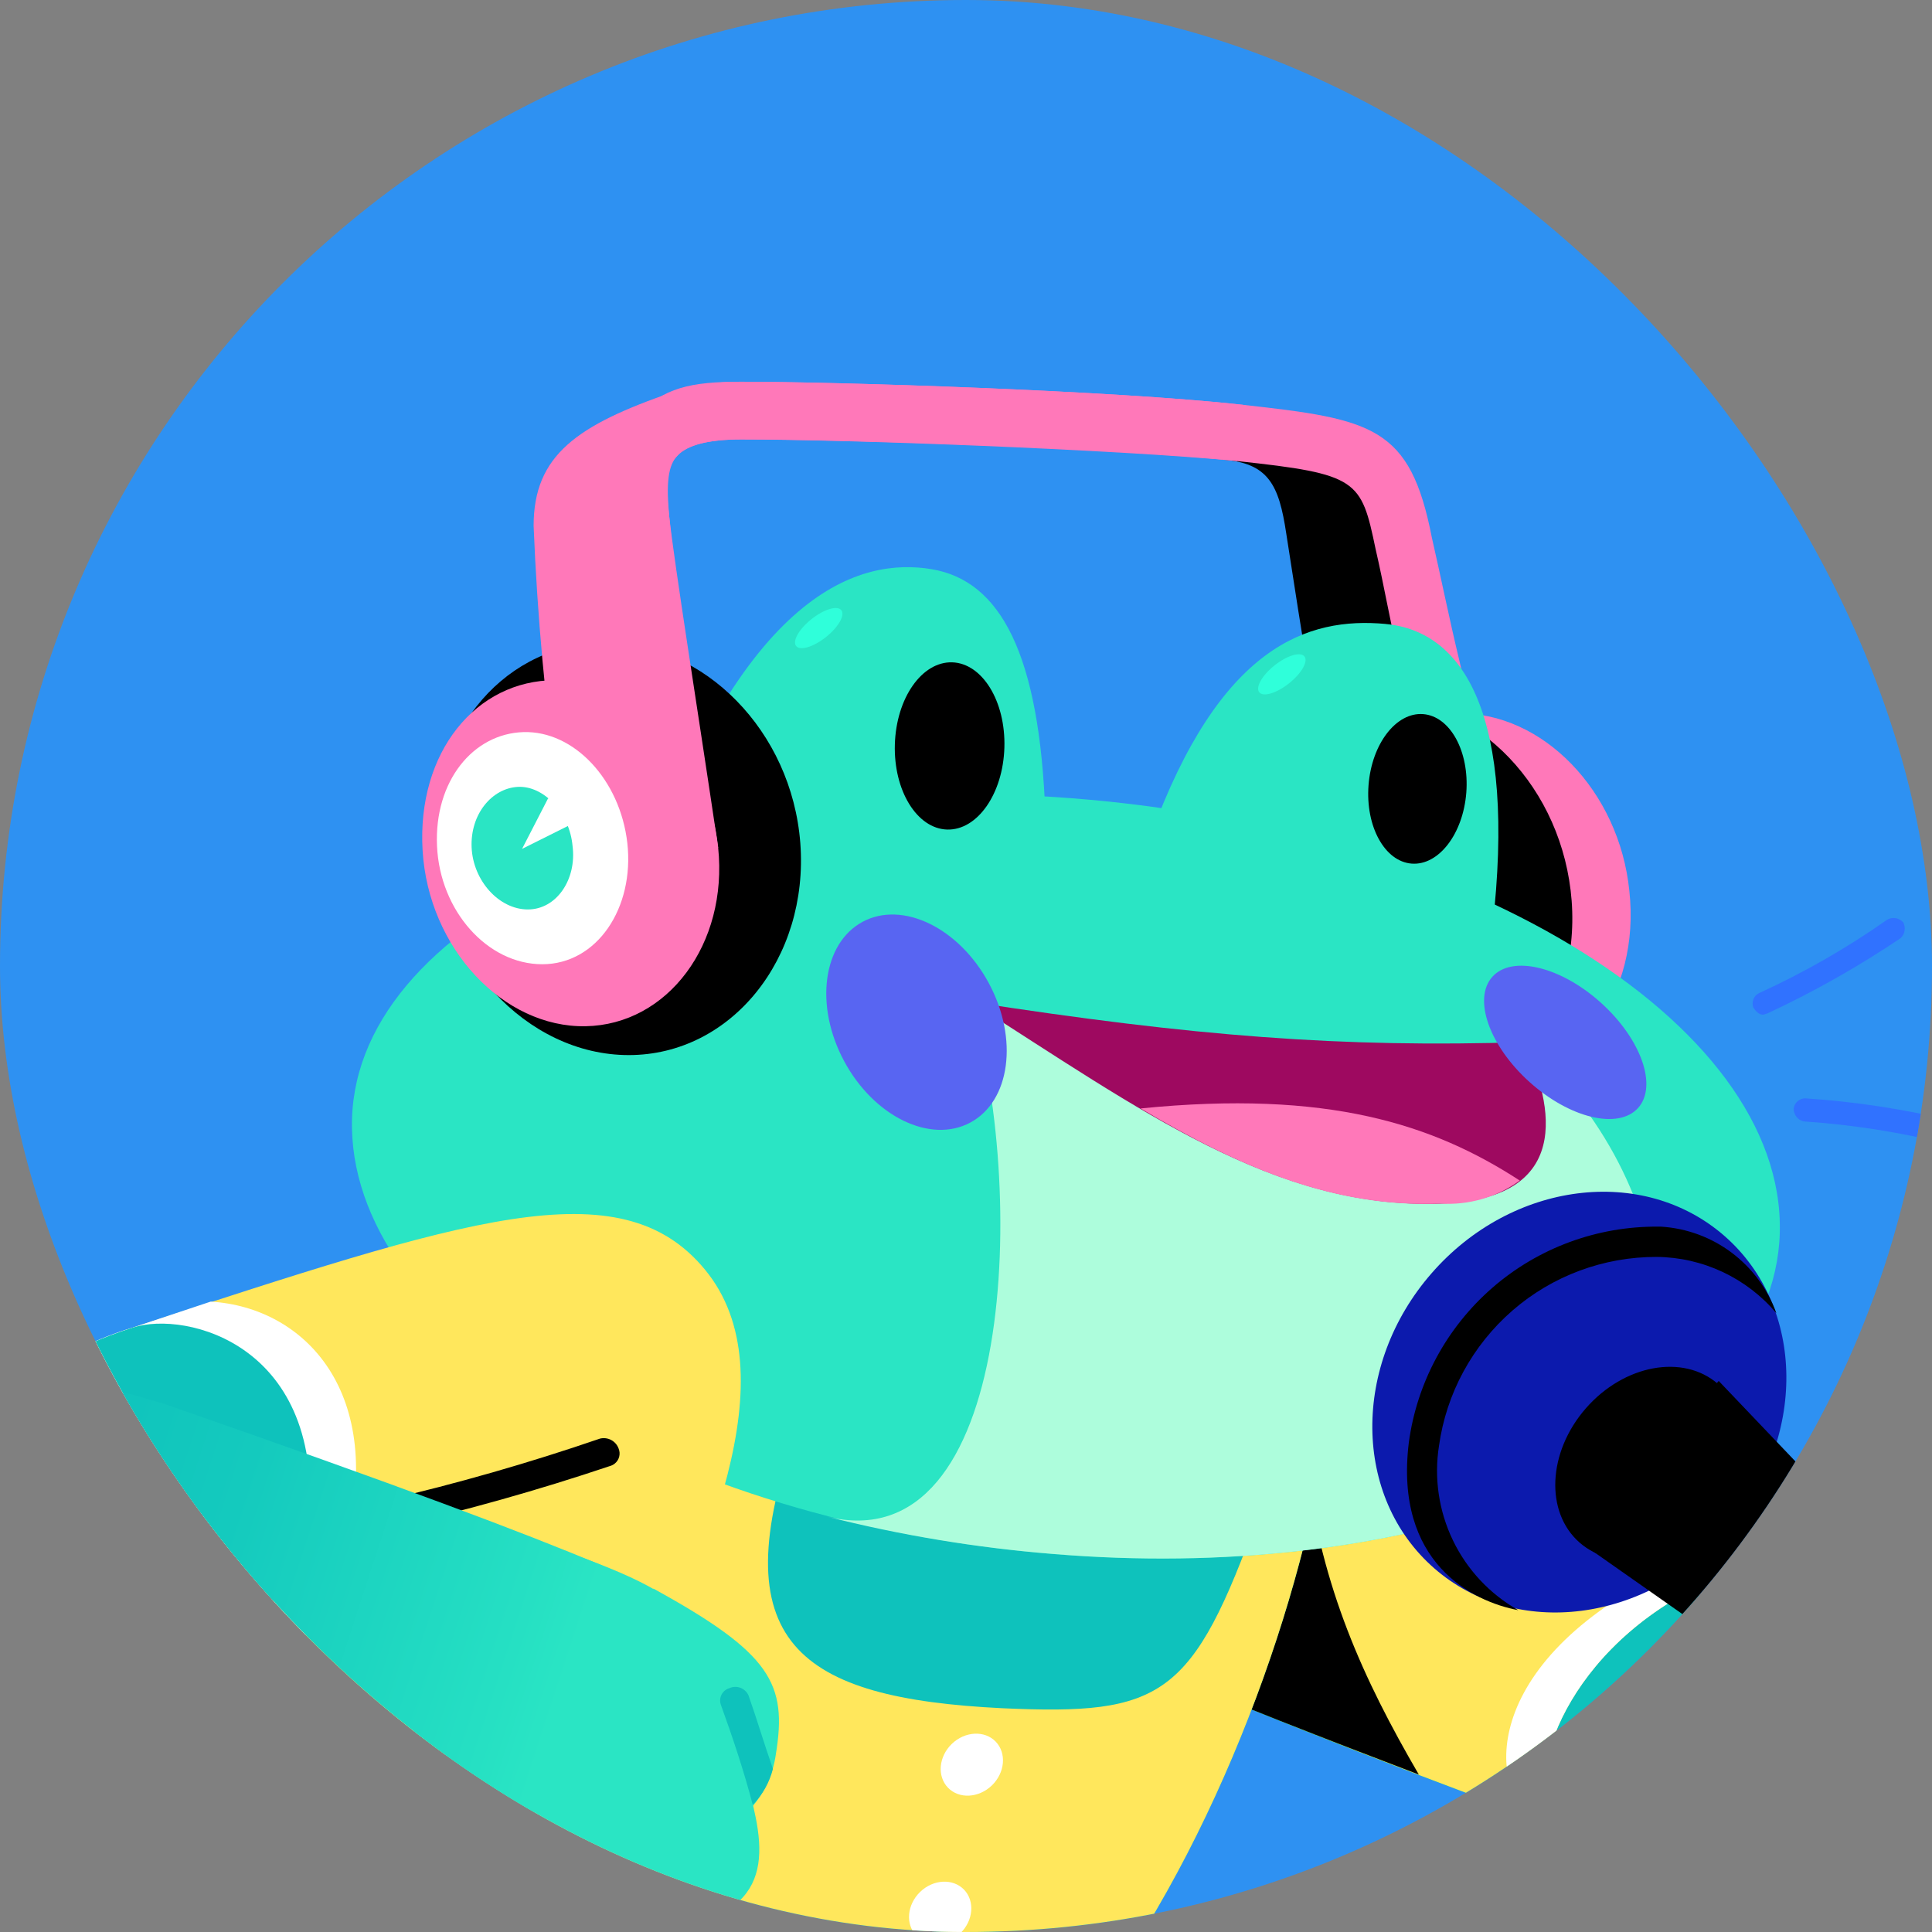 <svg width="45" height="45" viewBox="0 0 45 45" fill="none" xmlns="http://www.w3.org/2000/svg">
<rect x="0" y="0" width="45" height="45" fill="#808080" stroke="none"/>
<g clip-path="url(#clip0_85_2347)">
<rect width="45" height="45" rx="22.5" fill="#2E91F2"/>
<path d="M40.167 37.437C39.935 38.165 39.822 38.924 39.831 39.687C39.833 40.368 39.923 41.045 40.099 41.702C39.495 42.24 38.891 42.777 38.252 43.247C34.895 42.072 30.663 40.493 26.465 38.713L28.884 31.863L40.167 37.437Z" fill="#0EC2BC"/>
<path d="M38.924 37.303L39.327 37.034L28.884 31.863L26.465 38.713C29.924 40.157 33.383 41.501 36.372 42.575C35.432 42.038 36.036 39.083 38.924 37.303V37.303Z" fill="#FFE75C"/>
<path d="M35.868 42.374L36.372 42.575C35.432 42.038 36.036 39.083 38.924 37.303L39.327 37.034L38.656 36.698L38.488 36.765C34.223 39.016 34.76 42.005 35.868 42.374V42.374Z" fill="white"/>
<path d="M30.428 34.18L28.413 33.239L26.465 38.713C28.682 39.654 30.932 40.527 33.047 41.333C31.738 39.083 30.798 37 30.428 34.18V34.18Z" fill="black"/>
<path d="M4.369 34.549C6.15 38.443 9.015 41.752 12.628 44.086C16.227 46.41 20.425 47.658 24.72 47.68C27.944 43.818 30.093 38.142 30.832 33.843C30.832 33.843 22.773 30.72 4.37 34.549L4.369 34.549Z" fill="#0EC2BC"/>
<path d="M29.32 35.254C27.775 39.553 27.07 39.956 23.343 39.788C18.608 39.553 16.761 38.277 18.574 33.239L21.093 32.635C16.962 32.635 11.421 33.071 4.37 34.549C6.15 38.443 9.015 41.752 12.627 44.087C16.226 46.411 20.424 47.658 24.719 47.68C27.943 43.818 30.092 38.142 30.831 33.843L29.421 33.441L29.32 35.254Z" fill="#FFE75C"/>
<path d="M37.95 20.746C38.219 23.164 36.742 25.146 34.693 25.179C32.645 25.213 30.798 23.265 30.663 20.847C30.529 18.429 31.973 16.649 33.954 16.616C35.935 16.582 37.715 18.429 37.95 20.746V20.746Z" fill="#FF78B9"/>
<path d="M36.607 20.982C36.808 23.668 35.029 25.918 32.611 25.918C30.193 25.918 28.178 23.668 28.078 20.982C27.977 18.294 29.79 16.28 32.107 16.28C34.424 16.28 36.406 18.362 36.607 20.982Z" fill="black"/>
<path d="M32.477 12.082C32.405 11.589 32.207 11.122 31.9 10.727C31.595 10.333 31.192 10.025 30.73 9.832L28.447 10.705C29.555 10.772 29.79 11.309 29.958 12.418C30.294 14.601 30.798 17.758 31.032 18.933L33.685 18.664L32.477 12.082V12.082Z" fill="black"/>
<path d="M33.954 19.168C33.795 19.178 33.638 19.129 33.514 19.03C33.39 18.93 33.307 18.788 33.282 18.631C33.148 17.892 32.913 16.817 32.645 15.642C32.376 14.466 32.242 13.66 32.04 12.787C31.704 11.175 31.637 11.041 28.816 10.739C25.996 10.436 19.716 10.235 17.265 10.235C16.492 10.235 16.022 10.369 15.787 10.604C15.552 10.839 15.518 11.276 15.586 12.015C15.652 12.753 16.056 16.246 16.325 18.228C16.343 18.406 16.29 18.584 16.176 18.723C16.12 18.791 16.051 18.848 15.973 18.89C15.894 18.932 15.808 18.958 15.72 18.966C15.633 18.981 15.545 18.977 15.46 18.955C15.375 18.934 15.295 18.895 15.226 18.842C15.157 18.788 15.099 18.721 15.057 18.644C15.015 18.567 14.989 18.483 14.981 18.395C14.712 16.414 14.377 13.358 14.276 12.149C14.175 10.94 14.175 10.369 14.813 9.698C15.451 9.026 16.089 8.891 17.265 8.891C19.481 8.891 25.928 9.093 28.951 9.429C31.973 9.764 32.846 9.933 33.35 12.519C33.551 13.392 33.753 14.399 33.988 15.373C34.223 16.347 34.458 17.623 34.626 18.362C34.656 18.54 34.618 18.722 34.518 18.872C34.417 19.021 34.264 19.127 34.088 19.168H33.954V19.168Z" fill="#FF78B9"/>
<path d="M32.275 14.533C30.462 14.365 28.414 15.037 26.801 19.47L34.76 21.619C35.331 16.649 34.089 14.701 32.275 14.534V14.533Z" fill="#2AE5C4"/>
<path d="M41.443 28.94C41.073 33.709 33.484 36.933 24.518 36.195C15.552 35.456 8.299 31.09 8.198 26.288C8.097 21.485 15.652 17.858 25.022 18.597C34.391 19.336 41.812 24.004 41.443 28.941V28.94Z" fill="#2AE5C4"/>
<path d="M35.499 24.273L32.88 26.388L22.604 23.332C23.913 27.564 23.678 36.43 19.246 35.321C20.975 35.759 22.739 36.051 24.518 36.194C28.548 36.531 32.275 36.06 35.23 35.019C40.133 33.273 39.159 27.496 35.499 24.273V24.273Z" fill="#ADFDDC"/>
<path d="M21.697 13.257C20.085 12.989 17.298 13.66 14.88 20.78L24.35 19C24.216 15.239 23.309 13.526 21.697 13.257V13.257Z" fill="#2AE5C4"/>
<path d="M35.499 24.273C31.268 24.407 27.809 24.138 22.604 23.332C26.567 25.851 29.689 28.168 33.551 28.034C36.876 27.933 36.036 25.414 35.499 24.273Z" fill="#9E0960"/>
<path d="M40.227 35.66C42.093 33.522 42.064 30.444 40.164 28.786C38.263 27.128 35.21 27.517 33.345 29.656C31.479 31.794 31.508 34.872 33.408 36.53C35.309 38.188 38.362 37.799 40.227 35.66Z" fill="#0C1AAD"/>
<path d="M38.588 29.276C39.12 29.281 39.644 29.401 40.125 29.627C40.607 29.854 41.033 30.181 41.375 30.586C41.174 30.026 40.812 29.536 40.334 29.177C39.858 28.819 39.285 28.608 38.689 28.571H38.622C37.204 28.559 35.831 29.065 34.764 29.991C33.693 30.922 32.999 32.208 32.813 33.609C32.477 36.396 34.29 37.303 35.364 37.504C34.702 37.129 34.171 36.562 33.842 35.879C33.512 35.194 33.399 34.426 33.517 33.676C33.687 32.456 34.294 31.337 35.228 30.525C36.157 29.717 37.352 29.273 38.588 29.276V29.276Z" fill="black"/>
<path d="M22.6 26.147C23.532 25.647 23.726 24.195 23.034 22.904C22.341 21.613 21.025 20.971 20.093 21.47C19.162 21.97 18.968 23.422 19.66 24.713C20.352 26.004 21.669 26.647 22.6 26.147V26.147ZM38.154 25.807C38.613 25.297 38.225 24.199 37.288 23.355C36.351 22.511 35.219 22.241 34.76 22.751C34.301 23.261 34.688 24.358 35.625 25.202C36.562 26.046 37.694 26.317 38.154 25.807V25.807Z" fill="#5865F2"/>
<path d="M18.641 19.638C18.843 22.325 17.029 24.575 14.645 24.575C12.261 24.575 10.179 22.325 10.112 19.638C10.045 16.951 11.825 14.97 14.108 14.97C16.392 14.97 18.44 17.019 18.641 19.638V19.638Z" fill="black"/>
<path d="M13 18.496C12.704 16.425 12.513 14.34 12.429 12.25C12.429 10.604 13.436 9.899 15.687 9.127L15.048 11.612L15.687 18.261L13 18.496Z" fill="#FF78B9"/>
<path d="M16.727 19.739C16.962 21.989 15.552 23.869 13.638 23.903C11.724 23.937 9.978 22.09 9.843 19.806C9.709 17.522 11.086 15.843 12.933 15.843C14.78 15.843 16.492 17.522 16.727 19.739Z" fill="#FF78B9"/>
<path d="M17.265 8.892C16.089 8.892 15.317 9.161 14.813 9.698C14.31 10.235 14.175 11.344 14.276 12.149C14.377 12.956 14.713 16.415 14.981 18.396C14.989 18.483 15.015 18.567 15.057 18.644C15.1 18.721 15.157 18.788 15.226 18.842C15.295 18.896 15.375 18.934 15.46 18.956C15.545 18.977 15.633 18.981 15.72 18.967C16.089 18.933 16.291 20.613 16.727 19.739C16.224 16.347 15.72 13.224 15.586 12.015C15.451 10.806 15.586 10.84 15.787 10.605C15.989 10.37 16.492 10.235 17.265 10.235C19.716 10.235 26.029 10.471 28.816 10.739L28.951 9.429C25.928 9.094 19.481 8.892 17.265 8.892V8.892Z" fill="#FF78B9"/>
<path d="M14.612 19.638C14.78 21.149 13.906 22.459 12.63 22.459C11.354 22.459 10.246 21.216 10.179 19.705C10.112 18.194 11.019 17.086 12.194 17.052C13.369 17.019 14.444 18.16 14.612 19.638V19.638Z" fill="white"/>
<path d="M13.336 19.705C13.436 20.478 12.966 21.183 12.295 21.183C11.623 21.183 11.019 20.512 10.985 19.739C10.951 18.966 11.455 18.362 12.06 18.328C12.664 18.295 13.268 18.933 13.336 19.706V19.705Z" fill="#2AE5C4"/>
<path d="M12.765 18.597L12.16 19.772L13.235 19.235V18.597H12.765Z" fill="white"/>
<path d="M34.153 18.462C34.226 17.5 33.777 16.682 33.148 16.633C32.52 16.585 31.95 17.325 31.876 18.287C31.802 19.248 32.252 20.067 32.88 20.115C33.509 20.164 34.078 19.424 34.153 18.462ZM23.394 17.412C23.426 16.337 22.881 15.448 22.177 15.427C21.472 15.407 20.875 16.261 20.843 17.337C20.811 18.412 21.357 19.301 22.061 19.322C22.765 19.342 23.363 18.488 23.394 17.412V17.412Z" fill="black"/>
<path d="M26.567 25.818C28.884 27.194 31.066 28.135 33.551 28.034C34.212 28.076 34.866 27.886 35.398 27.497C33.383 26.187 30.932 25.381 26.567 25.818Z" fill="#FF78B9"/>
<path d="M3.094 30.922C10.818 28.403 14.444 27.161 16.426 29.579C18.407 31.997 16.459 36.295 14.512 40.426C11.959 40.762 10.482 41.131 8.467 40.594C3.228 39.217 -0.197 38.478 -0.532 35.691C-0.801 33.474 0.139 31.862 3.094 30.922V30.922Z" fill="#FFE75C"/>
<path d="M13.604 36.295C13.604 36.295 9.474 38.747 9.44 41.299V41.601C10.903 42.961 12.54 44.124 14.31 45.06C17.601 44.96 17.936 43.784 17.567 42.172C16.694 38.21 16.862 37.504 13.604 36.295V36.295Z" fill="#2AE5C4"/>
<path d="M15.216 37C17.97 38.512 18.339 39.217 18.071 40.862C18.005 41.332 17.8 41.771 17.483 42.125C17.167 42.477 16.752 42.728 16.291 42.844L15.216 37Z" fill="#2AE5C4"/>
<path d="M0.81 32.064L2.926 38.982C3.631 39.25 4.404 39.486 5.276 39.755C6.284 39.217 7.459 38.142 8.03 36.06C9.004 32.467 7.123 30.452 4.907 30.317L3.093 30.922C2.27 31.165 1.496 31.551 0.81 32.064V32.064Z" fill="white"/>
<path d="M-0.533 35.691C-0.298 37.404 1.079 38.344 3.362 39.15C5.31 38.411 7.022 37.269 7.19 35.556C7.593 31.325 4.336 30.519 3.094 30.922C0.138 31.862 -0.802 33.474 -0.533 35.691Z" fill="#0EC2BC"/>
<path d="M9.004 35.59C8.929 35.594 8.856 35.573 8.795 35.53C8.734 35.487 8.689 35.426 8.668 35.355C8.653 35.289 8.659 35.219 8.685 35.156C8.711 35.093 8.755 35.039 8.812 35.002C8.85 34.977 8.892 34.96 8.937 34.952C10.64 34.557 12.321 34.075 13.974 33.508C14.063 33.486 14.157 33.498 14.237 33.541C14.318 33.585 14.38 33.657 14.41 33.743C14.434 33.803 14.438 33.868 14.422 33.93C14.406 33.992 14.371 34.047 14.321 34.088C14.288 34.115 14.25 34.135 14.209 34.146C12.522 34.713 10.807 35.196 9.071 35.59H9.004V35.59ZM39.872 35.364C40.763 34.343 40.827 32.943 40.016 32.236C39.206 31.529 37.827 31.783 36.937 32.803C36.047 33.823 35.983 35.223 36.793 35.931C37.604 36.638 38.982 36.384 39.872 35.364Z" fill="black"/>
<path d="M42.081 34.314C41.02 35.362 40.285 36.691 39.965 38.142L36.808 35.926L40.032 32.165L42.081 34.314V34.314Z" fill="black"/>
<path d="M15.652 40.795C15.935 40.197 16.026 39.527 15.914 38.876C15.802 38.225 15.492 37.623 15.026 37.151C14.718 36.839 14.348 36.594 13.94 36.43C12.261 35.724 9.34 34.616 3.832 32.702L3.261 32.534C2.819 32.389 2.348 32.352 1.889 32.426C1.429 32.501 0.995 32.683 0.622 32.959C0.246 33.236 -0.057 33.597 -0.263 34.013C-0.47 34.43 -0.574 34.89 -0.567 35.355C-0.432 38.21 2.892 39.217 7.963 41.064C11.791 42.441 14.746 42.878 15.653 40.795H15.652Z" fill="url(#paint0_linear_85_2347)"/>
<path d="M19.236 14.84C19.527 14.61 19.688 14.329 19.596 14.213C19.504 14.096 19.193 14.189 18.903 14.419C18.612 14.65 18.451 14.931 18.543 15.047C18.636 15.163 18.945 15.071 19.236 14.84V14.84ZM30.023 15.917C30.314 15.687 30.475 15.406 30.383 15.29C30.29 15.173 29.98 15.266 29.69 15.496C29.399 15.726 29.238 16.008 29.33 16.124C29.422 16.24 29.733 16.148 30.023 15.917Z" fill="#2FFFDA"/>
<path d="M41.073 23.635C40.973 23.635 40.905 23.567 40.838 23.467C40.815 23.404 40.816 23.335 40.841 23.273C40.865 23.211 40.912 23.16 40.973 23.131C42.02 22.653 43.021 22.079 43.961 21.418C44.021 21.386 44.091 21.375 44.158 21.387C44.225 21.399 44.286 21.434 44.331 21.485C44.362 21.545 44.373 21.614 44.361 21.681C44.349 21.748 44.315 21.809 44.264 21.855C43.281 22.516 42.248 23.1 41.174 23.601L41.073 23.634V23.635ZM45.472 26.657H45.405C44.293 26.377 43.158 26.197 42.013 26.12C41.945 26.104 41.884 26.066 41.841 26.01C41.799 25.955 41.776 25.887 41.779 25.818C41.787 25.753 41.819 25.693 41.868 25.65C41.917 25.607 41.981 25.582 42.047 25.582C43.225 25.66 44.393 25.84 45.539 26.119C45.608 26.142 45.665 26.189 45.702 26.251C45.739 26.312 45.753 26.385 45.741 26.456C45.721 26.512 45.685 26.56 45.637 26.596C45.589 26.632 45.532 26.653 45.472 26.657V26.657Z" fill="#3072FF"/>
<path d="M18.003 41.199C17.802 40.628 17.634 40.056 17.433 39.486C17.396 39.407 17.33 39.345 17.248 39.313C17.167 39.282 17.076 39.283 16.996 39.318C16.934 39.335 16.878 39.371 16.838 39.421C16.798 39.471 16.776 39.533 16.773 39.596C16.772 39.639 16.779 39.681 16.795 39.721C17.063 40.46 17.332 41.266 17.533 42.038C17.762 41.804 17.924 41.514 18.003 41.199V41.199Z" fill="#0EC2BC"/>
<path d="M26.264 45.564C25.156 46.269 22.839 46.941 18.003 46.639C18.993 46.945 20.003 47.181 21.026 47.344C23.544 47.277 25.425 46.874 26.633 46.135C26.671 46.111 26.704 46.08 26.729 46.043C26.754 46.006 26.772 45.965 26.781 45.921C26.795 45.855 26.789 45.787 26.765 45.725C26.74 45.663 26.697 45.609 26.642 45.57C26.587 45.532 26.521 45.511 26.454 45.51C26.387 45.509 26.321 45.528 26.264 45.564V45.564ZM23.103 41.586C23.409 41.289 23.449 40.833 23.192 40.566C22.934 40.299 22.476 40.323 22.169 40.619C21.863 40.915 21.823 41.372 22.08 41.639C22.338 41.906 22.795 41.882 23.103 41.586ZM22.365 45.033C22.672 44.737 22.711 44.28 22.454 44.013C22.196 43.747 21.738 43.77 21.432 44.066C21.125 44.363 21.085 44.82 21.343 45.086C21.6 45.353 22.058 45.33 22.365 45.033Z" fill="white"/>
</g>
<defs>
<linearGradient id="paint0_linear_85_2347" x1="14.847" y1="39.816" x2="0.574" y2="35.156" gradientUnits="userSpaceOnUse">
<stop offset="0.12" stop-color="#2AE5C4"/>
<stop offset="0.23" stop-color="#25DFC3"/>
<stop offset="0.69" stop-color="#14CABE"/>
<stop offset="1" stop-color="#0EC2BC"/>
</linearGradient>
<clipPath id="clip0_85_2347">
<rect width="45" height="45" rx="22.5" fill="white"/>
</clipPath>
</defs>
</svg>
